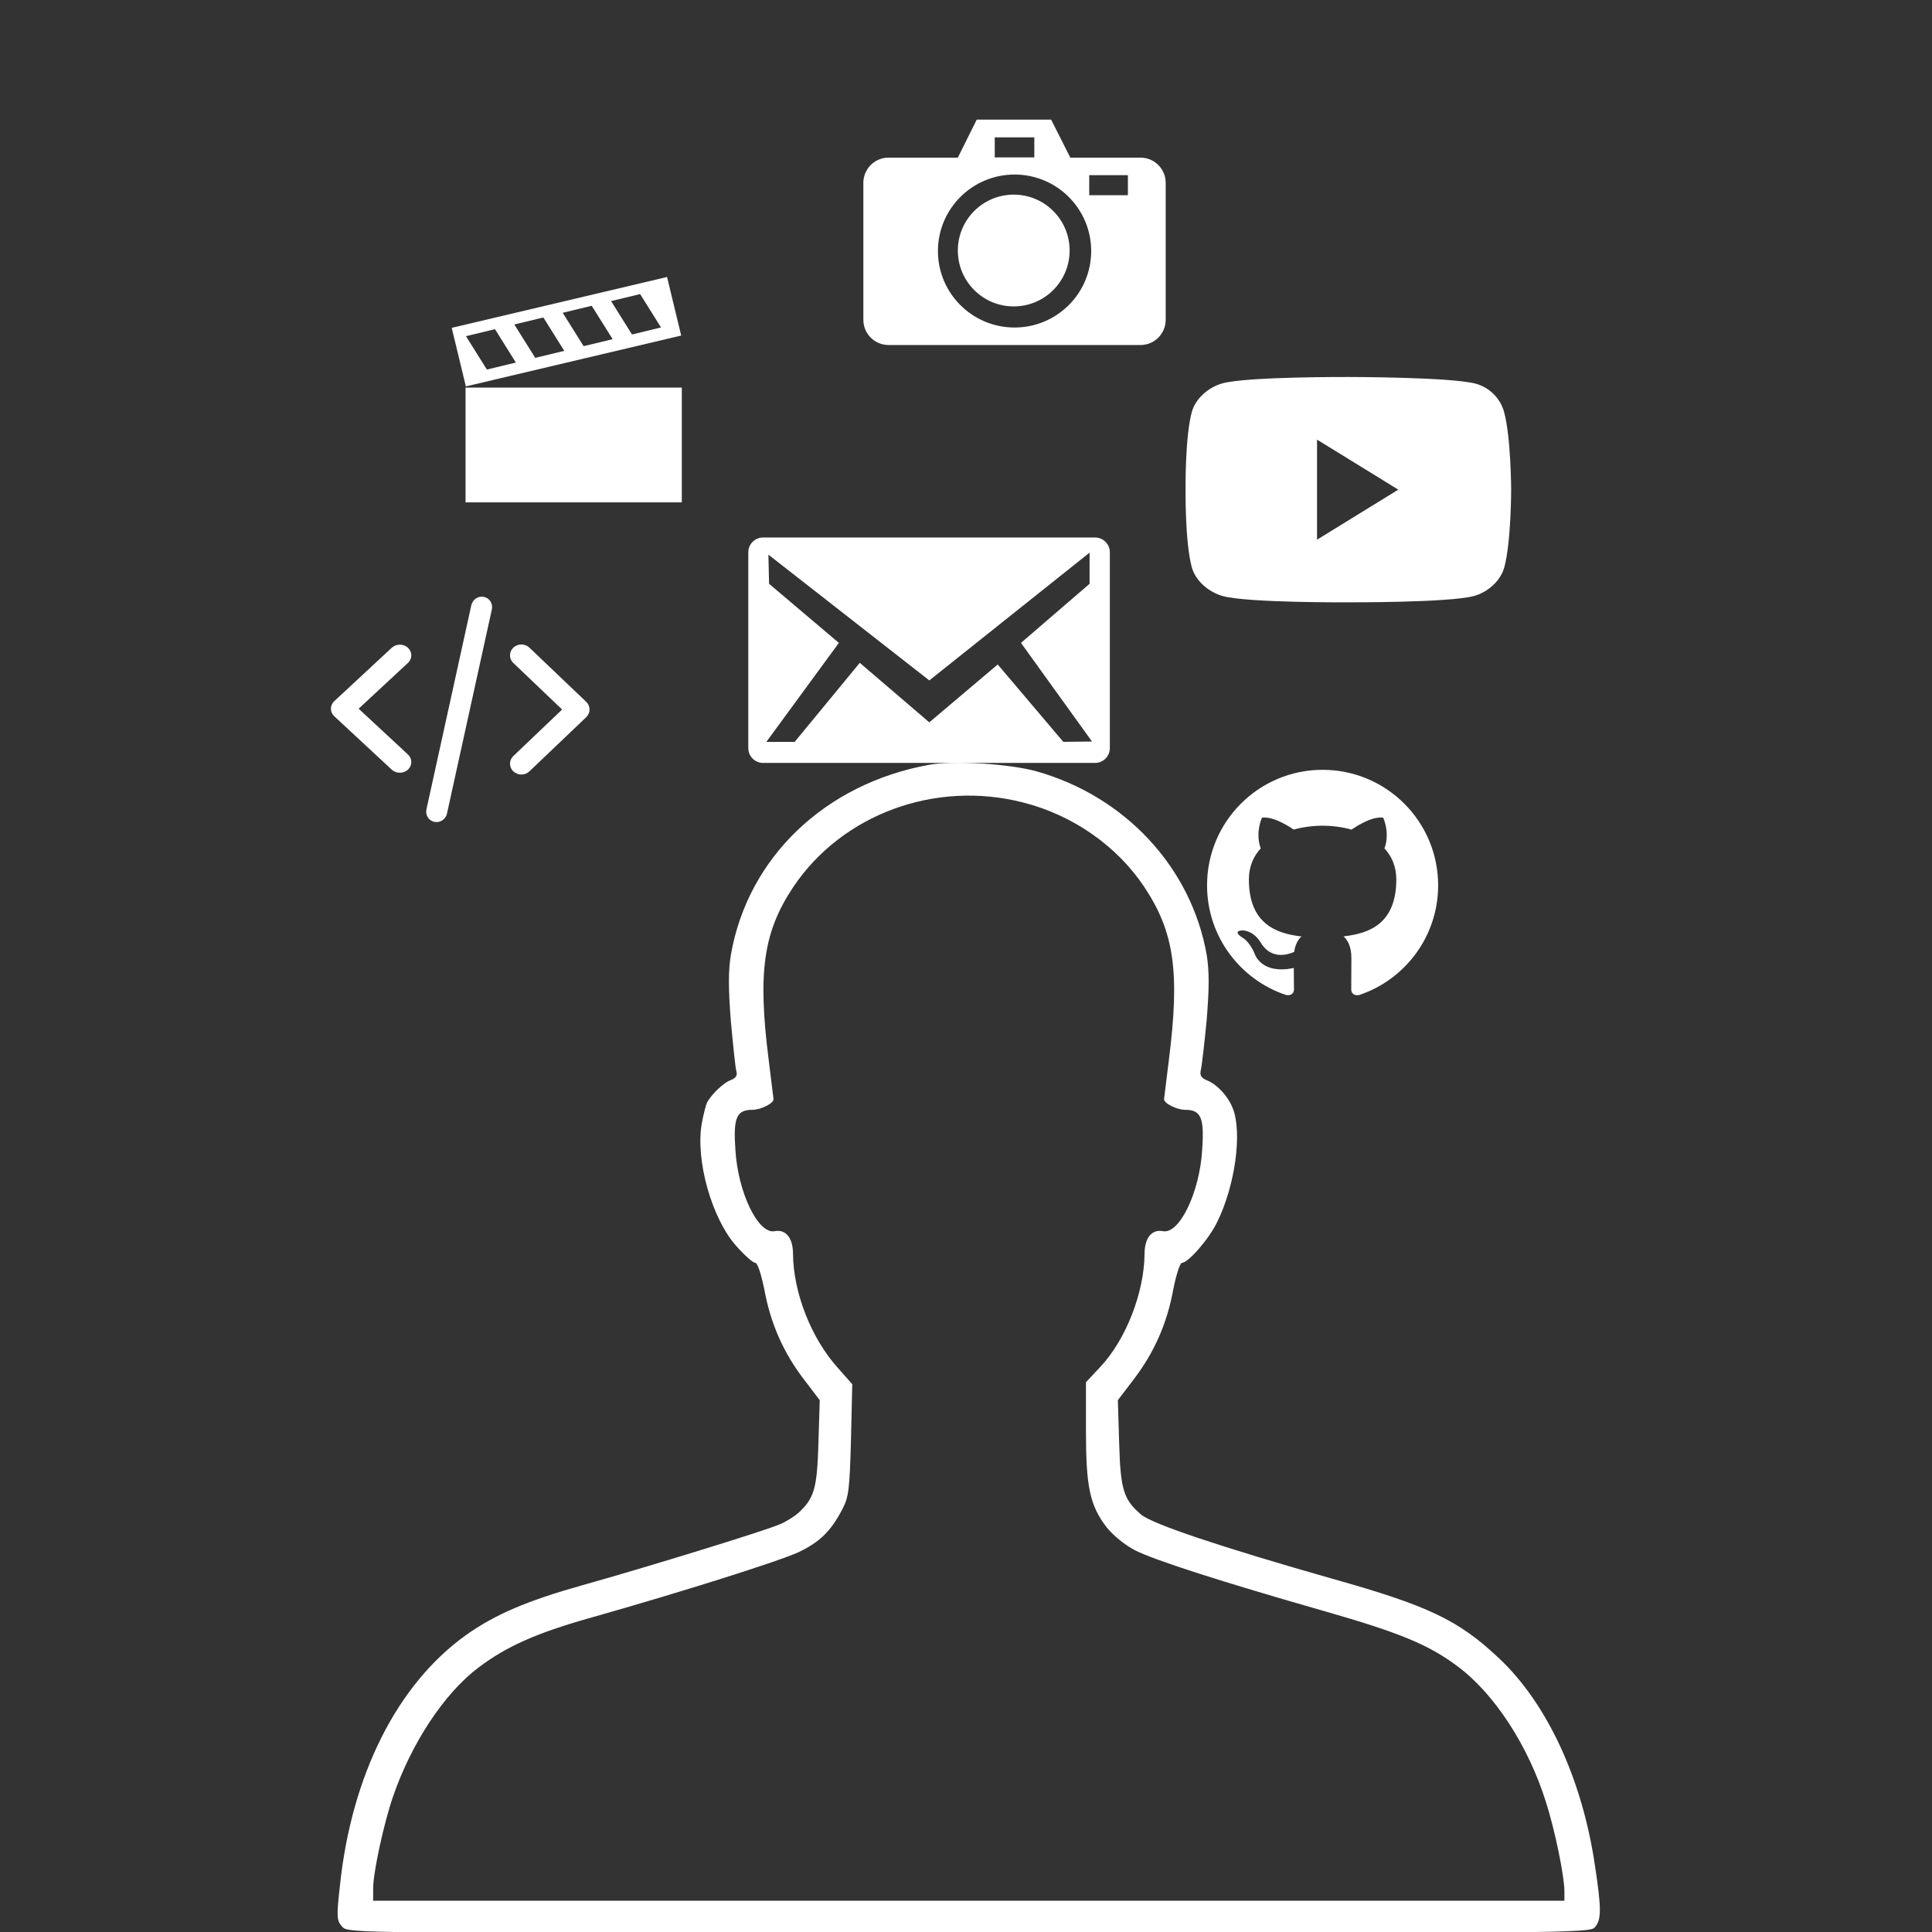 <?xml version="1.0" encoding="UTF-8" standalone="no"?>
<!-- Svg Vector Icons : http://www.onlinewebfonts.com/icon -->

<svg
   xmlns:dc="http://purl.org/dc/elements/1.1/"
   xmlns:cc="http://creativecommons.org/ns#"
   xmlns:rdf="http://www.w3.org/1999/02/22-rdf-syntax-ns#"
   xmlns:svg="http://www.w3.org/2000/svg"
   xmlns="http://www.w3.org/2000/svg"
   xmlns:sodipodi="http://sodipodi.sourceforge.net/DTD/sodipodi-0.dtd"
   xmlns:inkscape="http://www.inkscape.org/namespaces/inkscape"
   version="1.1"
   x="0px"
   y="0px"
   viewBox="0 0 1500 1500"
   enable-background="new 0 0 1000 1000"
   xml:space="preserve"
   id="svg10"
   sodipodi:docname="body2.svg"
   inkscape:version="0.92.1 r15371"
   width="1500"
   height="1500"><rect x="0" y="0" width="1500" height="1500" fill="#333333" stroke="none"/><defs
     id="defs14" /><sodipodi:namedview
     pagecolor="#ffffff"
     bordercolor="#666666"
     borderopacity="1"
     objecttolerance="10"
     gridtolerance="10"
     guidetolerance="10"
     inkscape:pageopacity="0"
     inkscape:pageshadow="2"
     inkscape:window-width="1920"
     inkscape:window-height="1017"
     id="namedview12"
     showgrid="false"
     inkscape:zoom="0.472"
     inkscape:cx="462.29313"
     inkscape:cy="801.63296"
     inkscape:window-x="-8"
     inkscape:window-y="-8"
     inkscape:window-maximized="1"
     inkscape:current-layer="svg10"
     inkscape:snap-bbox="true"
     inkscape:snap-bbox-edge-midpoints="true"
     inkscape:snap-object-midpoints="true"
     inkscape:snap-center="true"
     inkscape:snap-smooth-nodes="true"
     inkscape:snap-page="false"
     inkscape:snap-global="false" /><g
     id="head"
     style="fill:#ffffff"
     transform="translate(252.119,546.61)"><g
       transform="matrix(0.1,0,0,-0.1,0,511)"
       id="g6"
       style="fill:#ffffff"><path
         d="M 4692.1,4638.1 C 3883.5,4491.5 3284.6,3917.9 3153.2,3162.3 c -20.2,-126.3 -20.2,-252.7 0,-515.5 17.7,-189.5 35.4,-366.4 43,-389.2 10.1,-30.3 -5.1,-53.1 -45.5,-68.2 -55.6,-20.2 -144,-106.1 -181.9,-171.8 -7.6,-15.1 -27.8,-88.4 -40.4,-159.2 -53.1,-283 75.8,-745.5 270.4,-960.3 63.2,-70.8 126.4,-126.4 144,-126.4 17.7,0 45.5,-85.9 70.8,-209.7 48,-262.8 149.1,-490.2 308.3,-697.4 l 121.3,-159.2 -10.1,-333.5 c -10.1,-351.3 -32.8,-427.1 -151.6,-538.3 -32.8,-30.3 -101.1,-73.3 -151.6,-93.5 -123.8,-53.1 -1053.8,-338.6 -1523.8,-470 -432.1,-121.3 -682.3,-227.4 -909.7,-389.1 -533.2,-381.6 -887,-1084.1 -978,-1940.8 -28,-250.2 -25.4,-275.5 17.5,-323.5 45.5,-50.5 53.1,-50.5 4864.5,-50.5 4637.1,0 4821.5,2.5 4859.5,45.5 53.1,58.1 53.1,141.5 2.5,477.6 -98.6,672.2 -371.5,1261 -745.5,1612.2 -313.4,295.7 -545.8,406.9 -1291.3,616.6 -861.7,245.1 -1397.4,424.5 -1485.9,497.8 -136.5,116.2 -161.7,192 -171.8,555.9 l -10.1,333.5 121.3,159.2 c 159.2,207.2 260.3,434.6 308.3,697.4 22.8,116.2 53.1,209.7 68.2,209.7 48,0 209.7,184.5 272.9,315.9 139,280.5 197.1,694.9 121.3,884.5 -37.9,96 -123.8,187 -202.2,217.3 -42.9,17.7 -55.6,37.9 -45.5,80.9 7.6,30.3 27.8,204.7 45.5,389.2 20.2,252.7 20.2,374 0,502.9 -118.7,677.3 -631.7,1230.7 -1321.6,1425.3 -207.2,58.1 -644.4,85.9 -833.9,50.5 z M 5425,4345 c 384.1,-98.6 725.3,-336.1 937.5,-654.5 232.5,-348.7 278,-659.6 192,-1339.3 -20.2,-166.8 -37.9,-305.8 -37.9,-308.3 -2.5,-32.8 98.6,-83.4 164.3,-83.4 123.8,0 149.1,-63.2 131.4,-313.3 -20.2,-331 -176.9,-652 -303.2,-629.2 -88.4,17.7 -144,-53.1 -144,-176.9 -2.5,-298.2 -144,-664.6 -343.7,-876.9 l -111.2,-118.8 v -379.1 c 0,-432.1 30.3,-576.2 159.2,-745.5 50.5,-63.2 139,-136.4 219.9,-179.4 154.1,-78.3 674.7,-245.1 1478.3,-475.1 573.6,-164.3 803.6,-257.8 1028.5,-427.1 285.6,-212.3 548.4,-616.6 684.8,-1051.2 70.8,-219.9 144,-578.7 144,-694.9 v -73.3 H 5000.4 376 v 96 c 0,123.8 83.4,507.9 154.2,712.6 141.5,411.9 396.7,801.1 662.1,1000.7 219.9,166.8 454.9,270.4 876.9,389.1 722.7,204.7 1455.6,437.2 1609.7,507.9 164.3,78.3 252.7,164.3 341.1,336.1 48,91 55.6,154.1 65.7,535.7 l 10.1,432.1 -116.3,131.7 c -204.7,229.9 -341.1,581.2 -343.7,879.4 0,123.8 -55.6,194.6 -144,176.9 -126.4,-22.8 -283,298.2 -303.2,629.2 -17.7,250.2 7.6,313.3 131.4,313.3 65.7,0 166.8,50.5 164.3,83.4 0,2.5 -17.7,141.5 -37.9,308.3 -85.9,679.8 -40.4,990.6 192.1,1339.3 378.9,563.5 1101.6,831.4 1786.5,654.5 z"
         id="path4"
         style="fill:#ffffff"
         inkscape:connector-curvature="0" /></g></g><g
     id="icons"
     style="fill:#ffffff"><path
       style="fill:#ffffff;stroke-width:0.175"
       inkscape:connector-curvature="0"
       d="m 1026.864,597.681 c -49.543,0 -89.712,40.169 -89.712,89.712 0,39.643 25.703,73.263 61.354,85.123 4.485,0.821 6.122,-1.949 6.122,-4.315 0,-2.136 -0.082,-9.21 -0.126,-16.7 -24.947,5.421 -30.22,-10.579 -30.22,-10.579 -4.085,-10.36 -9.96,-13.12 -9.96,-13.12 -8.153,-5.563 0.619,-5.454 0.619,-5.454 9.007,0.624 13.749,9.243 13.749,9.243 8.005,13.711 21.004,9.747 26.108,7.447 0.816,-5.782 3.137,-9.747 5.695,-11.981 -19.915,-2.267 -40.864,-9.966 -40.864,-44.341 0,-9.801 3.499,-17.796 9.226,-24.076 -0.914,-2.278 -4.003,-11.406 0.887,-23.753 0,0 7.524,-2.409 24.673,9.199 7.151,-1.999 14.822,-2.984 22.45,-3.017 7.622,0.033 15.299,1.029 22.461,3.028 17.117,-11.619 24.651,-9.199 24.651,-9.199 4.906,12.358 1.818,21.475 0.898,23.742 5.749,6.281 9.221,14.275 9.221,24.076 0,34.463 -20.983,42.052 -40.968,44.276 3.231,2.782 6.089,8.235 6.089,16.602 0,11.992 -0.12,21.661 -0.12,24.618 0,2.387 1.632,5.18 6.176,4.304 35.624,-11.882 61.305,-45.502 61.305,-85.123 0,-49.543 -40.169,-89.712 -89.712,-89.712 z"
       id="path2" /><g
       transform="matrix(14.671,0,0,14.671,655.709,48.704)"
       id="g12"
       style="fill:#ffffff;fill-rule:evenodd;stroke:none;stroke-width:1"><g
         transform="translate(0.995,2.98)"
         id="g10"
         style="fill:#ffffff"><circle
           cx="7.958"
           cy="6.958"
           r="2.958"
           class="si-glyph-fill"
           id="circle6"
           style="fill:#ffffff" /><path
           inkscape:connector-curvature="0"
           d="M 14.666,2.042 H 10.953 L 9.937,0.031 H 6 L 5,2.042 H 1.333 C 0.597,2.042 0,2.639 0,3.375 v 7.25 c 0,0.736 0.597,1.334 1.333,1.334 H 14.666 C 15.402,11.959 16,11.361 16,10.625 V 3.375 C 16,2.639 15.402,2.042 14.666,2.042 Z M 6.953,0.969 H 9.047 V 2.031 H 6.953 Z m 1.049,10.064 c -2.238,0 -4.055,-1.812 -4.055,-4.048 0,-2.236 1.816,-4.048 4.055,-4.048 2.24,0 4.055,1.812 4.055,4.048 0,2.236 -1.815,4.048 -4.055,4.048 z M 14,4.031 H 11.953 V 2.969 H 14 Z"
           class="si-glyph-fill"
           id="path8"
           style="fill:#ffffff" /></g></g><g
       transform="matrix(11.209,0,0,11.209,338.8,210.845)"
       id="g12-0"
       style="fill:#ffffff;fill-rule:evenodd;stroke:none;stroke-width:1"><g
         transform="translate(1)"
         id="g10-2"
         style="fill:#ffffff"><path
           inkscape:connector-curvature="0"
           d="M 1.042,7.954 15.958,4.431 14.978,0.375 0.063,3.898 Z M 12.55,4.357 11.102,2.045 13.112,1.559 14.561,3.871 Z M 9.199,5.167 7.75,2.855 9.759,2.37 11.209,4.682 Z M 5.848,5.977 4.4,3.665 6.41,3.18 7.859,5.492 Z M 2.498,6.787 1.049,4.475 3.058,3.99 4.507,6.302 Z"
           class="si-glyph-fill"
           id="path6"
           style="fill:#ffffff" /><path
           inkscape:connector-curvature="0"
           d="M 1.021,8.037 H 16 v 7.95 H 1.021 Z"
           class="si-glyph-fill"
           id="path8-3"
           style="fill:#ffffff" /></g></g><g
       transform="matrix(12.682,0,0,12.682,255.889,449.249)"
       id="g14"
       style="fill:#ffffff;fill-rule:evenodd;stroke:none;stroke-width:1"><g
         transform="translate(0,1)"
         id="g12-5"
         style="fill:#ffffff"><path
           inkscape:connector-curvature="0"
           d="m 11.74,10.993 c 0.178,0 0.356,-0.065 0.493,-0.195 l 3.479,-3.316 c 0.271,-0.261 0.271,-0.68 0,-0.939 L 12.233,3.225 c -0.272,-0.259 -0.712,-0.259 -0.984,0 -0.271,0.261 -0.271,0.681 0,0.938 l 2.987,2.85 -2.987,2.848 c -0.271,0.259 -0.271,0.68 0,0.938 0.136,0.129 0.314,0.194 0.491,0.194 z"
           class="si-glyph-fill"
           id="path6-7"
           style="fill:#ffffff" /><path
           inkscape:connector-curvature="0"
           d="m 4.301,10.883 c -0.18,0 -0.359,-0.062 -0.497,-0.19 L 0.287,7.425 C 0.012,7.17 0.012,6.756 0.287,6.502 L 3.804,3.234 c 0.274,-0.256 0.72,-0.256 0.995,0 0.273,0.256 0.273,0.669 0,0.924 l -3.02,2.805 3.02,2.804 c 0.273,0.256 0.273,0.67 0,0.926 -0.138,0.127 -0.319,0.19 -0.498,0.19 z"
           class="si-glyph-fill"
           id="path8-5"
           style="fill:#ffffff" /><path
           inkscape:connector-curvature="0"
           d="M 6.685,13.889 C 6.928,13.832 7.131,13.64 7.188,13.379 L 9.934,0.885 C 10.012,0.531 9.793,0.188 9.446,0.117 9.096,0.047 8.753,0.277 8.676,0.631 L 5.93,13.125 c -0.078,0.352 0.142,0.695 0.488,0.766 0.092,0.018 0.183,0.016 0.267,-0.002 z"
           class="si-glyph-fill"
           id="path10"
           style="fill:#ffffff" /></g></g><g
       transform="matrix(17.654,0,0,17.654,562.393,363.315)"
       id="g8-5"
       style="fill:#ffffff;fill-rule:evenodd;stroke:none;stroke-width:1"><path
         inkscape:connector-curvature="0"
         d="M 16.304,3.059 H 1.701 c -0.357,0 -0.648,0.291 -0.648,0.648 v 8.617 c 0,0.357 0.291,0.648 0.648,0.648 h 14.603 c 0.358,0 0.649,-0.291 0.649,-0.648 V 3.707 c 0,-0.357 -0.291,-0.648 -0.649,-0.648 z M 14.906,12.046 12.022,8.643 9.013,11.188 5.955,8.57 3.093,12.047 H 1.847 L 5.036,7.694 1.966,5.094 1.937,3.813 9.013,9.344 16.062,3.724 v 1.37 l -3.017,2.6 3.124,4.338 z"
         class="si-glyph-fill"
         id="path6-3"
         style="fill:#ffffff" /></g><g
       style="fill:#ffffff"
       transform="matrix(1.605,0,0,1.605,822.606,230.581)"
       id="g67"><path
         inkscape:connector-curvature="0"
         id="XMLID_142_"
         d="m 139.673,38.701 c 0,0 -48.3,-0.2 -60.6,3 -6.8,1.8 -13.3,7.3 -15.1,14 -3.3,12.2 -3,37.5 -3,37.5 0,0 -0.3,25.3 3,37.5 1.8,6.7 8.4,12.2 15.1,14 12.3,3.3 60.6,3 60.6,3 0,0 48.301,0.2 60.602,-3 6.8,-1.8 13.098,-7.3 14.899,-14 3.3,-12.1 3.301,-37.5 3.301,-37.5 0,0 -0.1,-25.3 -3.4,-37.5 -1.8,-6.7 -7.1,-11.999 -13.9,-13.799 -12.3,-3.2 -61.5,-3.201 -61.5,-3.201 z m -15.1,30.301 39.301,24.199 -39.301,24.201 z"
         style="fill:#ffffff" /></g></g></svg>